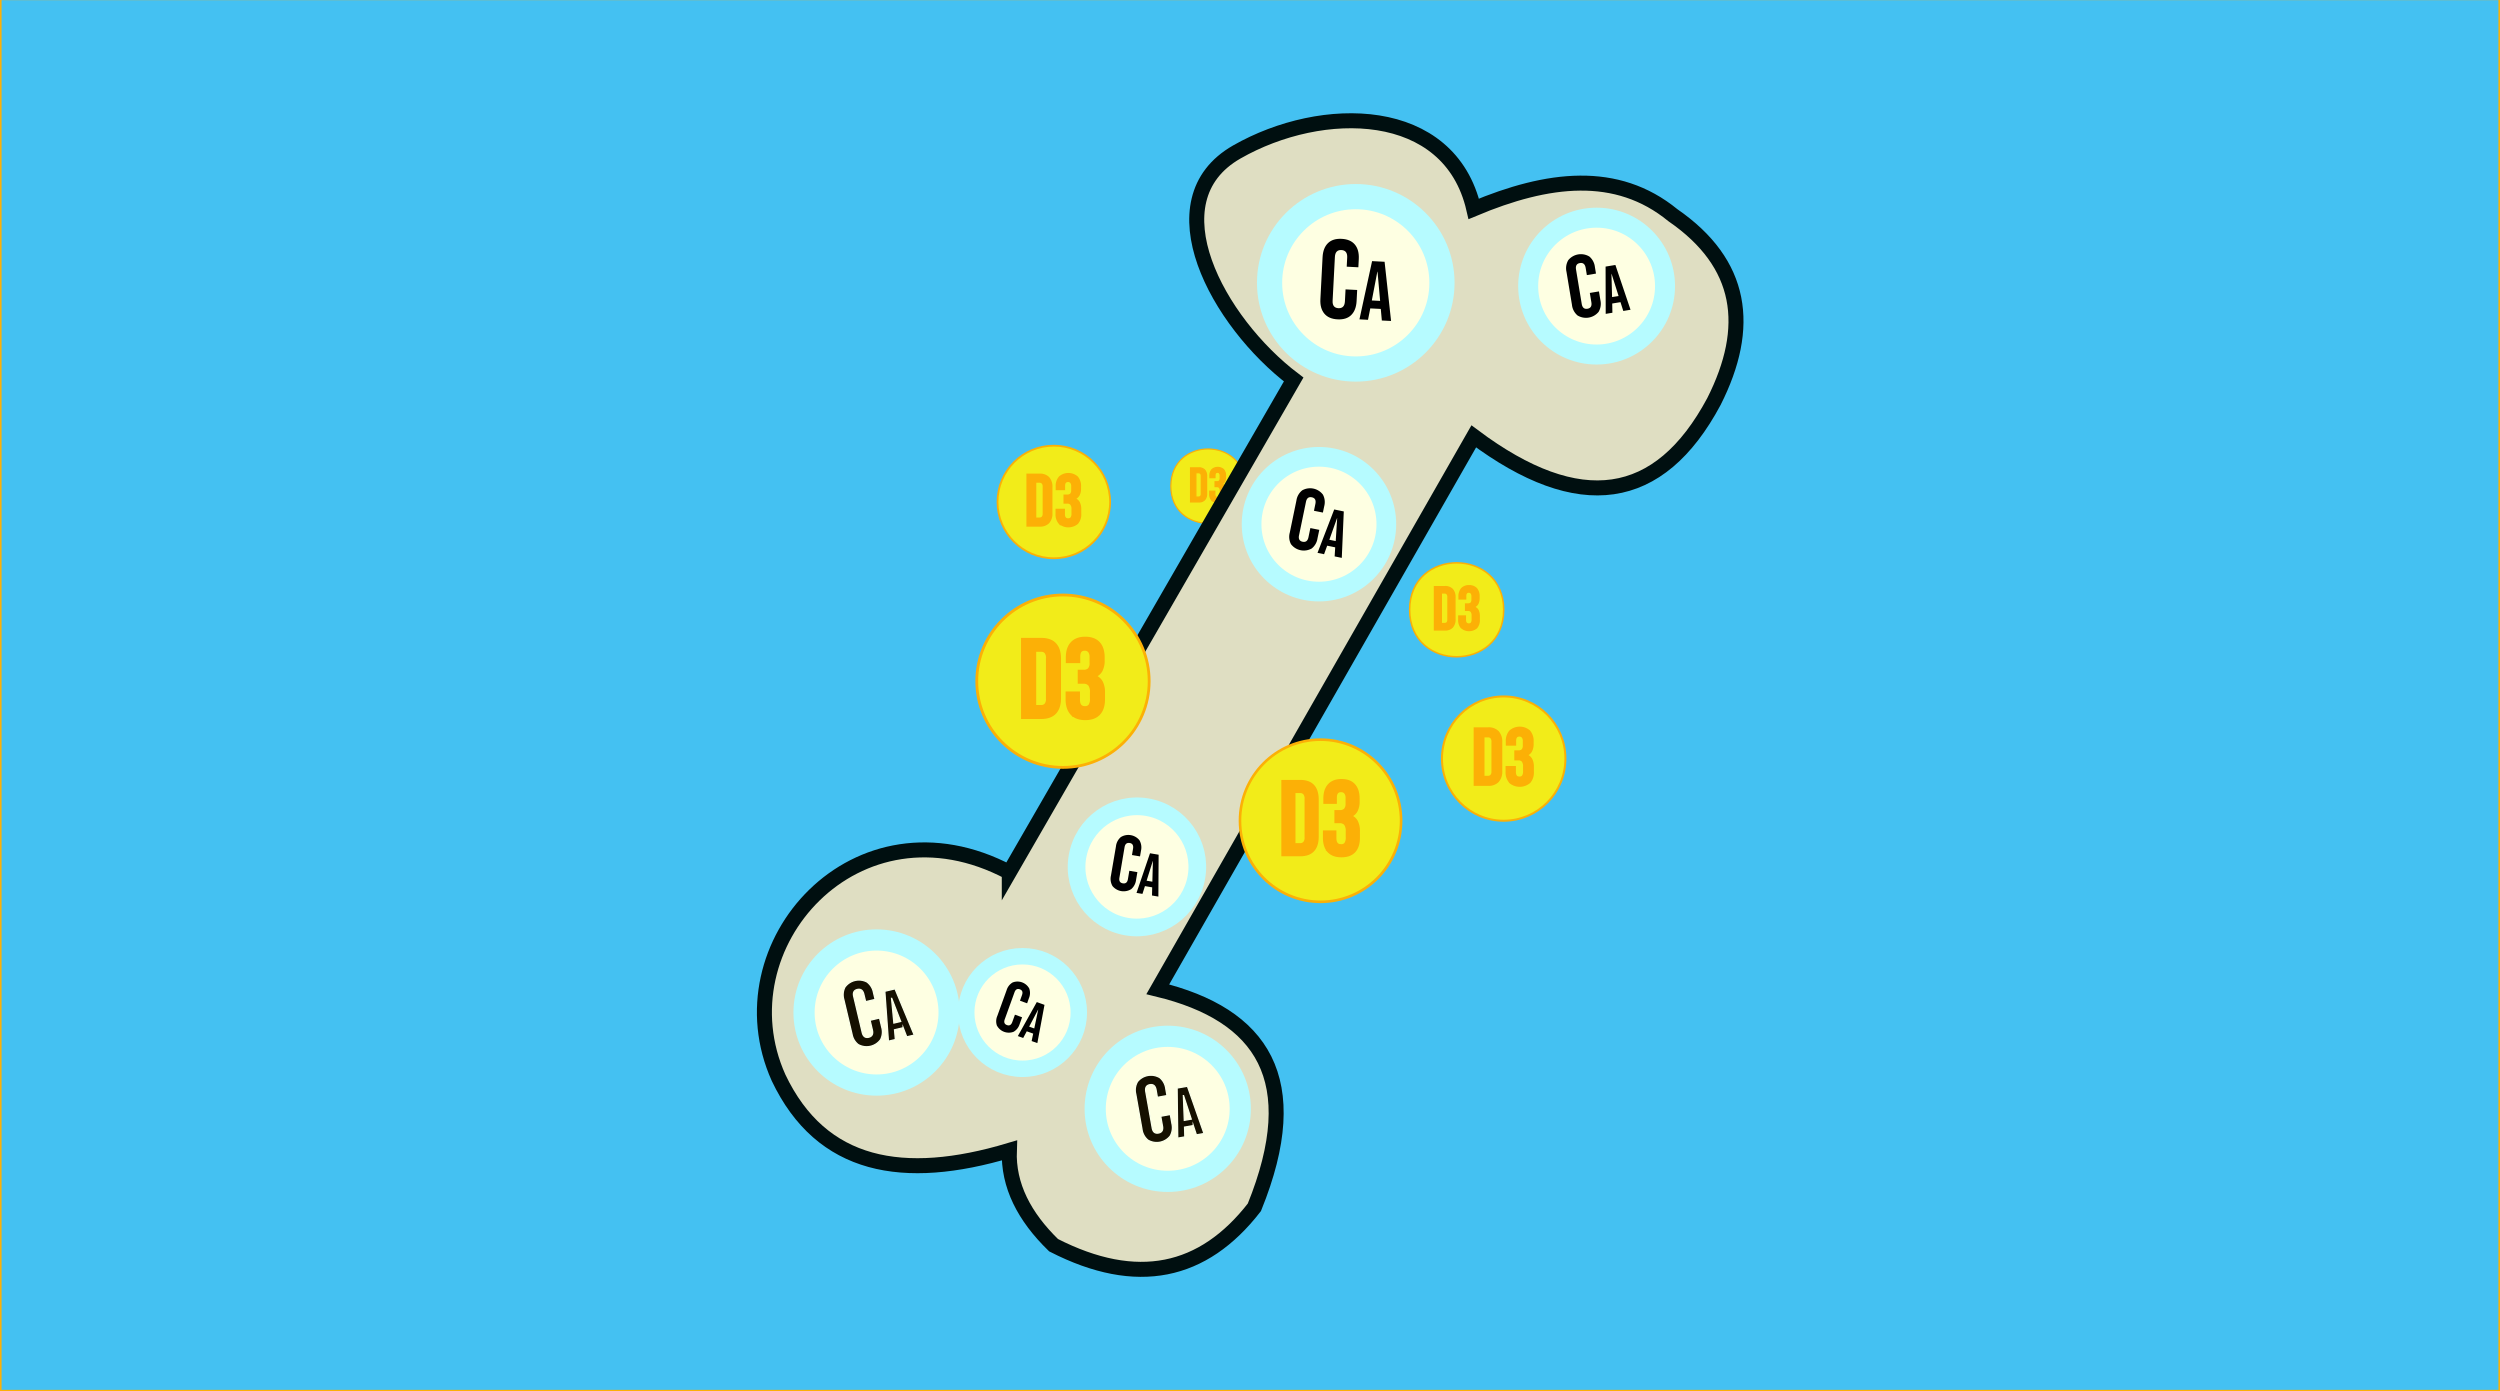 <svg xmlns="http://www.w3.org/2000/svg" viewBox="0 0 1400 779.2"><rect x="0" y="0" width="1400" height="779.2" fill="#808080" stroke="none"/><path fill="#44c1f2" stroke="#fcb006" stroke-miterlimit="10" stroke-width="1.75" d="M0-.8h1400v780H0z"/><path d="M697.35 272.24c0 27.76-41.68 27.76-41.68 0s41.68-27.76 41.68 0z" fill="#f2ec19" stroke="#fcb006" stroke-miterlimit="10" stroke-width=".68"/><path d="M666.71 262h4.55a4.32 4.32 0 013.33 1.2 5 5 0 011.11 3.51v9.65a5 5 0 01-1.11 3.52 4.32 4.32 0 01-3.33 1.2h-4.55zm4.49 16.35a1.46 1.46 0 001.13-.43 2.11 2.11 0 00.39-1.42v-9.9a2.1 2.1 0 00-.39-1.42 1.46 1.46 0 00-1.13-.44h-1.51v13.63zm7.41 1.79a5 5 0 01-1.13-3.51v-1.56h2.82v1.69c0 1.26.51 1.89 1.54 1.89a1.39 1.39 0 001.15-.48 2.72 2.72 0 00.4-1.68v-1.55a3 3 0 00-.46-1.87 1.85 1.85 0 00-1.49-.56h-1v-2.72h1.09a1.79 1.79 0 001.34-.47 2.18 2.18 0 00.44-1.55v-1.39a2.17 2.17 0 00-.4-1.45 1.36 1.36 0 00-1.08-.46q-1.44 0-1.44 1.77v1.26h-2.82v-1a5 5 0 011.13-3.52 4.9 4.9 0 016.48 0 5 5 0 011.11 3.5v.68a5.26 5.26 0 01-.51 2.5 3 3 0 01-1.6 1.35V271a3 3 0 011.68 1.42 5.41 5.41 0 01.51 2.51v1.69a5 5 0 01-1.12 3.5 5.11 5.11 0 01-6.63 0z" fill="#fcb006" stroke="#fcb006" stroke-miterlimit="10" stroke-width=".68"/><path d="M565.2 488.51l159.25-276c-42.54-32.21-79.63-100.08-31.85-127.4s119.18-26.82 132.71 31.85c41.42-17.38 80-22.23 111.48 3.53 39.29 27.1 44.13 62.59 23 104.4q-45.87 85.71-134.48 19.47L648.36 554c58.33 14.18 83.18 50.39 54.09 122.1-28.61 36.9-65.74 45.12-112.45 21.21-16.35-15.9-25.52-33.39-24.77-53.08C506 661.93 460 654 436 603.53c-33.34-74.19 43.93-160.3 129.2-115.02z" fill="#dfdec2" stroke="#000f10" stroke-miterlimit="10" stroke-width="8.4"/><circle cx="738.62" cy="293.55" r="37.73" fill="#feffe2" stroke="#b6fbff" stroke-miterlimit="10" stroke-width="11.03"/><path d="M723 304.82a8.82 8.82 0 01-.73-6.51l3.73-18.05a8.85 8.85 0 013.26-5.68 9 9 0 0111.57 2.4 8.86 8.86 0 01.73 6.51l-.74 3.55-5-1 .8-3.89q.64-3.12-2-3.66t-3.27 2.51l-3.89 18.77c-.43 2 .24 3.25 2 3.61s2.85-.47 3.28-2.52l1.06-5.14 5 1-1 4.75a8.83 8.83 0 01-3.26 5.69 9 9 0 01-11.56-2.4zm24.16-19.52l5.36 1.11-1.12 26-4-.82.32-5.15v.07l-4.5-.93-1.74 4.78-3.67-.76zM748 303l.82-12.82h-.08l-4.31 12.09z"/><circle cx="759.23" cy="158.38" r="48.27" fill="#feffe2" stroke="#b6fbff" stroke-miterlimit="10" stroke-width="14.11"/><path d="M741.61 175.61c-1.64-2-2.37-4.66-2.19-8.09l1.22-23.52q.27-5.13 3-7.82t7.69-2.43c3.3.17 5.76 1.24 7.4 3.21s2.36 4.67 2.19 8.09l-.24 4.63-6.52-.34.27-5.07q.21-4.06-3.23-4.25c-2.3-.11-3.52 1.18-3.66 3.9l-1.27 24.48q-.21 4 3.24 4.19c2.3.11 3.51-1.16 3.65-3.83l.35-6.7 6.51.33-.32 6.2c-.18 3.43-1.18 6-3 7.82s-4.4 2.6-7.69 2.43-5.77-1.26-7.4-3.23zm26.76-29.38l7 .36 3.63 33.15-5.17-.26-.6-6.58v.1l-5.87-.3-1.28 6.39-4.79-.25zm4.5 22.27l-1.46-16.37h-.1l-3.09 16.13z"/><circle cx="572.61" cy="567.01" r="31.52" fill="#feffe2" stroke="#b6fbff" stroke-miterlimit="10" stroke-width="9.21"/><path d="M558.31 574.44a7.39 7.39 0 01.17-5.47l5.23-14.48a7.45 7.45 0 013.37-4.31 7.51 7.51 0 019.28 3.35 7.39 7.39 0 01-.17 5.47l-1 2.85-4-1.45 1.12-3.12c.61-1.67.2-2.76-1.21-3.27s-2.42.07-3 1.74l-5.44 15.06q-.9 2.46 1.22 3.23t3-1.7l1.49-4.12 4 1.45-1.37 3.81a7.37 7.37 0 01-3.37 4.31 7.53 7.53 0 01-9.28-3.35zm22.3-13.28l4.31 1.56-4 21.41-3.2-1.13.88-4.23v.06l-3.61-1.3-2 3.74-3-1.06zm-1.42 14.77l2.2-10.5h-.06l-5 9.49z"/><circle cx="653.93" cy="620.94" r="40.62" fill="#feffe2" stroke="#b6fbff" stroke-miterlimit="10" stroke-width="11.87"/><path d="M642.8 638.46a9.51 9.51 0 01-3.33-6.22L636 612.7a9.44 9.44 0 011-7 9.69 9.69 0 0112.52-2.22 9.57 9.57 0 013.33 6.22l.68 3.84-5.41 1-.74-4.21c-.4-2.25-1.56-3.21-3.46-2.87s-2.66 1.63-2.26 3.88l3.6 20.32q.59 3.33 3.45 2.82t2.27-3.83l-1-5.56 5.41-1 .91 5.15a9.54 9.54 0 01-1 7 9.69 9.69 0 01-12.52 2.22zm16.37-29.17l5.81-1 9.28 26.5-4.29.76-1.74-5.28v.08l-4.87.86.16 5.48-4 .7zm7.91 17.41l-4.3-13.14h-.07l.52 13.82z" fill="#151000" stroke="#faffe9" stroke-miterlimit="10" stroke-width=".75"/><circle cx="490.88" cy="567.01" r="40.62" fill="#feffe2" stroke="#b6fbff" stroke-miterlimit="10" stroke-width="11.87"/><path d="M480.79 585.14a9.47 9.47 0 01-3.67-6l-4.58-19.31a9.58 9.58 0 01.59-7 9.69 9.69 0 0112.38-2.93 9.51 9.51 0 013.67 6l.9 3.8-5.34 1.26-1-4.16c-.53-2.22-1.73-3.11-3.62-2.67s-2.56 1.78-2 4l4.75 20.08q.78 3.28 3.6 2.62t2.05-4l-1.3-5.49 5.34-1.27 1.2 5.09a9.51 9.51 0 01-.58 7 9.7 9.7 0 01-12.38 2.93zm14.69-30.05l5.74-1.36L512 579.66l-4.24 1-2-5.17v.07l-4.81 1.14.48 5.46-3.93.93zm8.89 16.91l-5-12.88h-.08l1.3 13.77z" fill="#151000" stroke="#faffe9" stroke-miterlimit="10" stroke-width=".75"/><ellipse cx="636.71" cy="485.48" rx="33.93" ry="33.8" transform="rotate(-80.43 636.69 485.484)" fill="#feffe2" stroke="#b6fbff" stroke-miterlimit="10" stroke-width="9.9"/><path d="M623 496.19a8 8 0 01-.87-5.82l2.8-16.37a8 8 0 012.72-5.22 8 8 0 0110.44 1.76 8 8 0 01.87 5.82l-.55 3.22-4.5-.76.59-3.52c.32-1.89-.31-3-1.9-3.23s-2.54.54-2.86 2.42l-2.87 17q-.47 2.78 1.92 3.18c1.58.27 2.54-.52 2.85-2.38l.78-4.65 4.51.76-.73 4.3a8 8 0 01-2.73 5.22 8.06 8.06 0 01-10.47-1.73zm21-18.36l4.83.81-.14 23.45-3.57-.61.11-4.64v.07l-4.06-.69-1.4 4.36-3.32-.56zm1.32 15.91l.31-11.55h-.07l-3.46 11z"/><circle cx="590.13" cy="281.1" r="31.52" fill="#f2ec19" stroke="#fcb006" stroke-miterlimit="10" stroke-width="1.02"/><path d="M575.3 265.74h6.88a6.57 6.57 0 015 1.81 7.47 7.47 0 011.68 5.28v14.49a7.47 7.47 0 01-1.68 5.28 6.54 6.54 0 01-5 1.81h-6.88zm6.8 24.57a2.2 2.2 0 001.7-.65 3.12 3.12 0 00.59-2.13v-14.91a3.12 3.12 0 00-.59-2.13 2.2 2.2 0 00-1.7-.65h-2.29v20.47zm11.2 2.69a7.53 7.53 0 01-1.7-5.28v-2.33h4.26v2.54c0 1.88.78 2.82 2.33 2.82a2.11 2.11 0 001.74-.72 4 4 0 00.6-2.51v-2.34a4.43 4.43 0 00-.7-2.8 2.75 2.75 0 00-2.25-.84h-1.52v-4.1h1.64a2.73 2.73 0 002-.69 3.31 3.31 0 00.67-2.34v-2.11a3.2 3.2 0 00-.61-2.17 2.07 2.07 0 00-1.64-.7c-1.45 0-2.17.89-2.17 2.66V274h-4.26v-1.51a7.53 7.53 0 011.7-5.28 7.46 7.46 0 019.81 0 7.49 7.49 0 011.68 5.26v1a7.74 7.74 0 01-.78 3.75 4.41 4.41 0 01-2.42 2v.08a4.45 4.45 0 012.54 2.13 8 8 0 01.78 3.76v2.54a7.43 7.43 0 01-1.7 5.26 7.75 7.75 0 01-10 0z" fill="#fcb006" stroke="#fcb006" stroke-miterlimit="10" stroke-width="1.02"/><circle cx="595.26" cy="381.47" r="48.27" fill="#f2ec19" stroke="#fcb006" stroke-miterlimit="10" stroke-width="1.57"/><path d="M572.56 358h10.54c3.42 0 6 .92 7.71 2.76s2.57 4.53 2.57 8.08V391c0 3.56-.86 6.25-2.57 8.09s-4.29 2.76-7.71 2.76h-10.54zM583 395.58a3.31 3.31 0 002.6-1 4.77 4.77 0 00.91-3.26v-22.83a4.77 4.77 0 00-.91-3.26 3.31 3.31 0 00-2.6-1h-3.51v31.35zm17.12 4.08c-1.73-1.89-2.6-4.58-2.6-8.09V388H604v3.89c0 2.88 1.19 4.33 3.57 4.33a3.28 3.28 0 002.67-1.1 6.22 6.22 0 00.91-3.86v-3.57a6.79 6.79 0 00-1.07-4.3 4.26 4.26 0 00-3.45-1.28h-2.32v-6.27h2.51a4.16 4.16 0 003.11-1.07 5 5 0 001-3.57V368a4.91 4.91 0 00-.94-3.32 3.19 3.19 0 00-2.51-1.07c-2.22 0-3.32 1.36-3.32 4.08v2.88h-6.52v-2.32c0-3.51.86-6.21 2.6-8.09s4.23-2.82 7.49-2.82 5.81.93 7.53 2.79 2.57 4.55 2.57 8.06v1.57a11.91 11.91 0 01-1.19 5.73 6.78 6.78 0 01-3.7 3.11v.12a6.93 6.93 0 013.88 3.26 12.26 12.26 0 011.2 5.77v3.89q0 5.26-2.61 8.06t-7.68 2.79q-5-.01-7.61-2.83z" fill="#fcb006" stroke="#fcb006" stroke-miterlimit="10" stroke-width="1.57"/><ellipse cx="739.5" cy="459.61" rx="45.11" ry="45.41" fill="#f2ec19" stroke="#fcb006" stroke-miterlimit="10" stroke-width="1.47"/><path d="M718.28 437.48h9.85c3.2 0 5.61.87 7.21 2.6s2.4 4.27 2.4 7.61v20.89q0 5-2.4 7.61c-1.6 1.73-4 2.59-7.21 2.59h-9.85zm9.73 35.4a3.08 3.08 0 002.43-.94 4.51 4.51 0 00.85-3.07V447.4a4.51 4.51 0 00-.85-3.07 3.08 3.08 0 00-2.43-.95h-3.28v29.5zm15.99 3.84q-2.43-2.66-2.43-7.61v-3.36h6.09v3.65c0 2.72 1.12 4.07 3.34 4.07a3 3 0 002.5-1 5.9 5.9 0 00.84-3.63v-3.36a6.43 6.43 0 00-1-4 3.94 3.94 0 00-3.22-1.21H748v-5.9h2.34a3.84 3.84 0 002.9-1 4.75 4.75 0 001-3.37v-3a4.63 4.63 0 00-.88-3.12 3 3 0 00-2.34-1c-2.08 0-3.11 1.28-3.11 3.84v2.71h-6.1v-2.18q0-4.95 2.44-7.61t7-2.66q4.63 0 7 2.63c1.6 1.75 2.41 4.28 2.41 7.58v1.48a11.22 11.22 0 01-1.12 5.39 6.34 6.34 0 01-3.46 2.93v.01a6.51 6.51 0 013.64 3.07 11.71 11.71 0 011.11 5.43v3.66q0 4.95-2.43 7.58c-1.62 1.75-4 2.62-7.18 2.62s-5.56-.87-7.22-2.64z" fill="#fcb006" stroke="#fcb006" stroke-miterlimit="10" stroke-width="1.47"/><ellipse cx="842.06" cy="424.81" rx="34.56" ry="34.8" fill="#f2ec19" stroke="#fcb006" stroke-miterlimit="10" stroke-width="1.13"/><path d="M825.81 407.86h7.54a7.19 7.19 0 015.52 2 8.29 8.29 0 011.84 5.83v16a8.29 8.29 0 01-1.84 5.83 7.19 7.19 0 01-5.52 2h-7.54zm7.45 27.14a2.37 2.37 0 001.86-.73 3.42 3.42 0 00.65-2.35v-16.46a3.42 3.42 0 00-.65-2.35 2.37 2.37 0 00-1.86-.73h-2.51V435zm12.28 2.92a8.33 8.33 0 01-1.86-5.83v-2.57h4.67v2.8c0 2.08.85 3.12 2.56 3.12a2.34 2.34 0 001.9-.79 4.44 4.44 0 00.66-2.78v-2.58a4.9 4.9 0 00-.77-3.1 3 3 0 00-2.47-.92h-1.66v-4.52h1.8a3 3 0 002.22-.77 3.66 3.66 0 00.74-2.58v-2.3a3.56 3.56 0 00-.67-2.4 2.29 2.29 0 00-1.8-.77c-1.59 0-2.38 1-2.38 2.94V417h-4.67v-1.67a8.33 8.33 0 011.86-5.83 8.16 8.16 0 0110.76 0 8.3 8.3 0 011.84 5.81v1.13a8.62 8.62 0 01-.85 4.14 4.92 4.92 0 01-2.65 2.24v.09a5 5 0 012.78 2.35 8.89 8.89 0 01.86 4.16v2.8a8.26 8.26 0 01-1.87 5.81 8.48 8.48 0 01-11 0z" fill="#fcb006" stroke="#fcb006" stroke-miterlimit="10" stroke-width="1.13"/><path d="M842.06 341.49c0 35.07-52.66 35.07-52.66 0s52.66-35.07 52.66 0z" fill="#f2ec19" stroke="#fcb006" stroke-miterlimit="10" stroke-width=".86"/><path d="M803.35 328.58h5.74a5.46 5.46 0 014.21 1.52 6.29 6.29 0 011.4 4.44v12.19a6.29 6.29 0 01-1.4 4.44 5.46 5.46 0 01-4.21 1.52h-5.74zm5.65 20.66a1.81 1.81 0 001.42-.55 2.64 2.64 0 00.49-1.79v-12.53a2.62 2.62 0 00-.49-1.79A1.82 1.82 0 00809 332h-1.92v17.22zm9.38 2.24A6.32 6.32 0 01817 347v-2h3.56v2.13c0 1.58.65 2.38 2 2.38a1.74 1.74 0 001.45-.61 3.38 3.38 0 00.5-2.11v-2a3.79 3.79 0 00-.58-2.36 2.31 2.31 0 00-1.88-.7h-1.27v-3.45h1.37a2.24 2.24 0 001.69-.58 2.77 2.77 0 00.57-2v-1.76a2.7 2.7 0 00-.52-1.83 1.73 1.73 0 00-1.37-.58c-1.2 0-1.81.75-1.81 2.24v1.58h-3.56v-1.27a6.36 6.36 0 011.42-4.44 5.25 5.25 0 014.09-1.55 5.31 5.31 0 014.11 1.53 6.34 6.34 0 011.4 4.42v.86a6.66 6.66 0 01-.65 3.16 3.68 3.68 0 01-2 1.7v.24a3.76 3.76 0 012.12 1.79 6.84 6.84 0 01.65 3.17v2.13a6.27 6.27 0 01-1.42 4.43 6.47 6.47 0 01-8.38 0z" fill="#fcb006" stroke="#fcb006" stroke-miterlimit="10" stroke-width=".86"/><circle cx="894.1" cy="160.22" r="38.32" fill="#feffe2" stroke="#b6fbff" stroke-miterlimit="10" stroke-width="11.2"/><path d="M883.38 176.62a9 9 0 01-3.08-5.9l-3.06-18.46a9 9 0 011-6.58 9.14 9.14 0 0111.83-2 9 9 0 013.08 5.9l.6 3.63-5.11.85-.66-4q-.53-3.19-3.23-2.74t-2.16 3.68l3.18 19.2q.53 3.15 3.22 2.7t2.18-3.59l-.87-5.26 5.11-.85.81 4.87a9 9 0 01-1 6.57 9.14 9.14 0 01-11.83 2zm15.75-27.33l5.49-.91 8.47 25.08-4.05.68-1.59-5v.07l-4.61.76.1 5.17-3.75.63zm7.28 16.5l-3.92-12.44h-.07l.34 13z"/></svg>